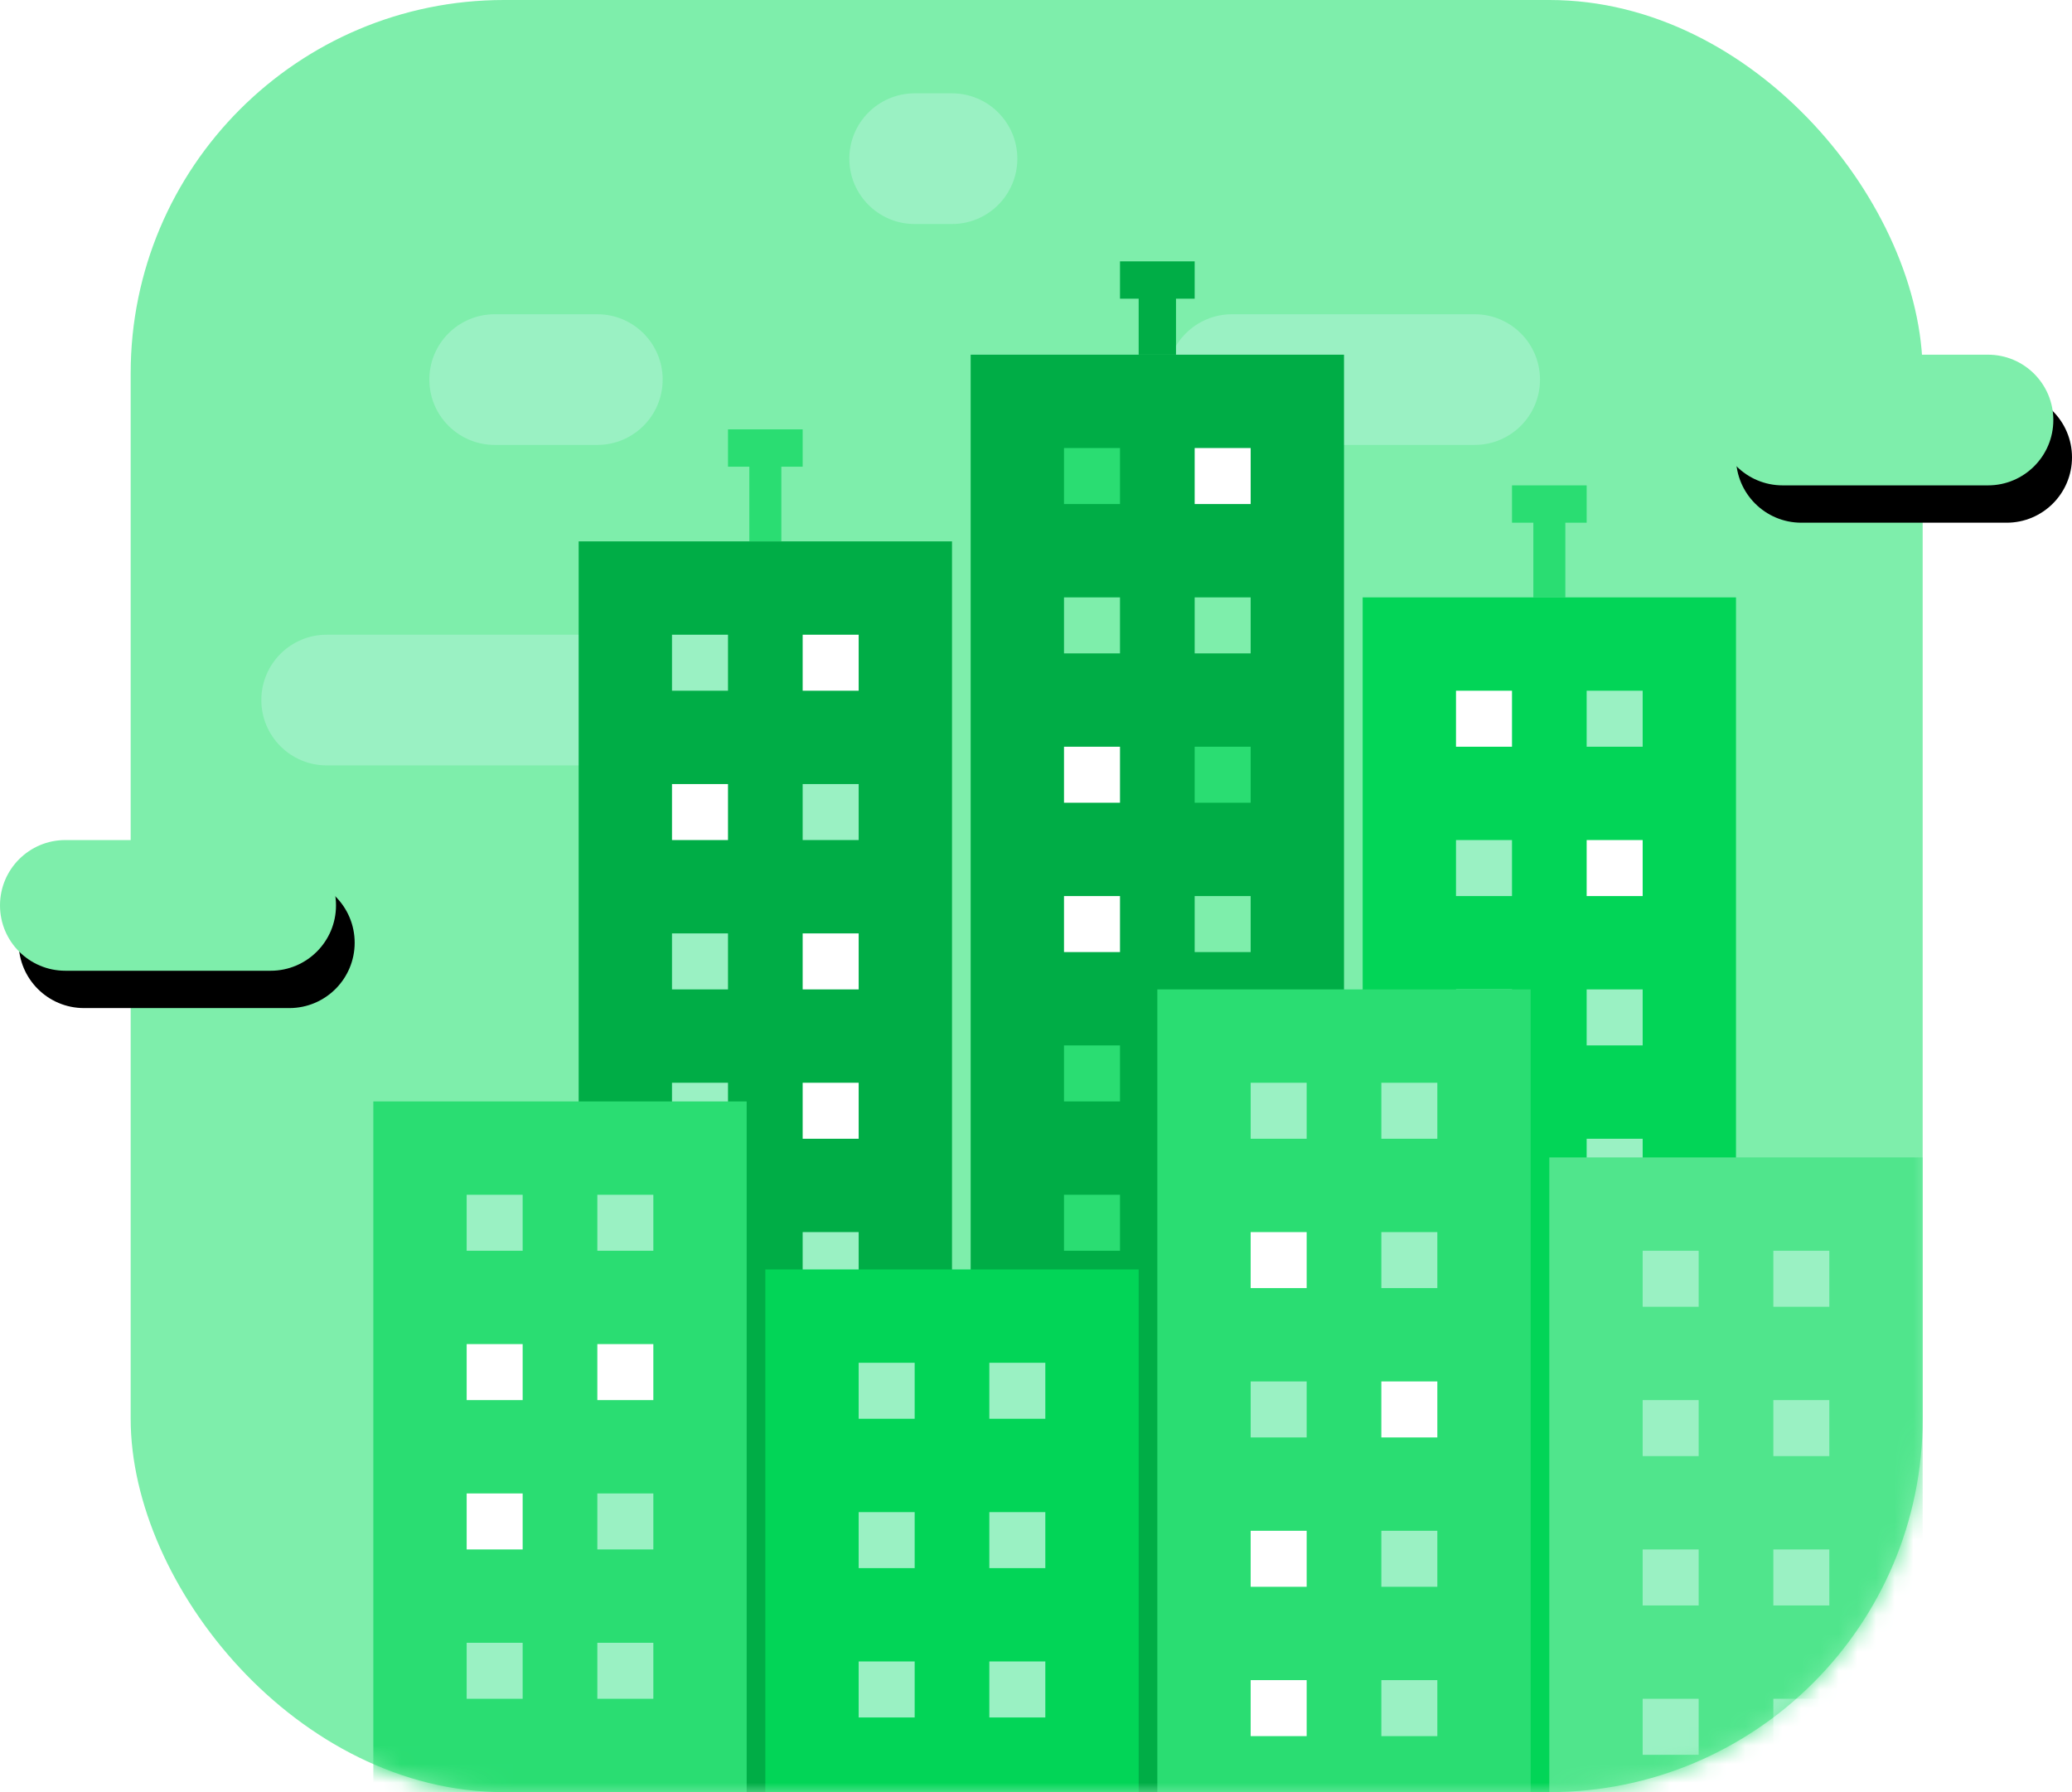 <?xml version="1.0" encoding="UTF-8" standalone="no"?>
<svg width="111px" height="96px" viewBox="0 0 111 96" version="1.1" xmlns="http://www.w3.org/2000/svg" xmlns:xlink="http://www.w3.org/1999/xlink">
    <!-- Generator: Sketch 47.1 (45422) - http://www.bohemiancoding.com/sketch -->
    <title>icon</title>
    <desc>Created with Sketch.</desc>
    <defs>
        <rect id="path-1" x="0" y="0" width="96" height="96" rx="20"></rect>
        <path d="M106.5,19 L95.5,19 C93.567,19 92,20.567 92,22.5 C92,24.433 93.567,26 95.5,26 L106.5,26 C108.433,26 110,24.433 110,22.5 C110,20.567 108.433,19 106.5,19 Z" id="path-3"></path>
        <filter x="-5.6%" y="-14.3%" width="116.7%" height="157.1%" filterUnits="objectBoundingBox" id="filter-4">
            <feOffset dx="1" dy="2" in="SourceAlpha" result="shadowOffsetOuter1"></feOffset>
            <feColorMatrix values="0 0 0 0 1   0 0 0 0 1   0 0 0 0 1  0 0 0 1 0" type="matrix" in="shadowOffsetOuter1"></feColorMatrix>
        </filter>
        <path d="M14.5,45 L3.5,45 C1.567,45 -1.33226763e-15,46.567 0,48.5 C1.33226763e-15,50.433 1.567,52 3.5,52 L14.5,52 C16.433,52 18,50.433 18,48.5 C18,46.567 16.433,45 14.5,45 Z" id="path-5"></path>
        <filter x="-5.6%" y="-14.3%" width="116.7%" height="157.1%" filterUnits="objectBoundingBox" id="filter-6">
            <feOffset dx="1" dy="2" in="SourceAlpha" result="shadowOffsetOuter1"></feOffset>
            <feColorMatrix values="0 0 0 0 1   0 0 0 0 1   0 0 0 0 1  0 0 0 1 0" type="matrix" in="shadowOffsetOuter1"></feColorMatrix>
        </filter>
    </defs>
    <g id="1.0-Estagios-Empregos" stroke="none" stroke-width="1" fill="none" fill-rule="evenodd">
        <g id="D-1.0-Estagio-Emprego" transform="translate(-235, -3264)">
            <g id="Section-06" transform="translate(0, 3152)">
                <g id="icon" transform="translate(235, 112)">
                    <g id="Group-17" transform="translate(7, 0)">
                        <mask id="mask-2" fill="white">
                            <use xlink:href="#path-1"></use>
                        </mask>
                        <use id="Mask" fill="#7EEEAB" xlink:href="#path-1"></use>
                        <path d="M27.5,34 L10.5,34 C8.567,34 7,35.567 7,37.5 C7,39.433 8.567,41 10.5,41 L27.5,41 C29.433,41 31,39.433 31,37.5 C31,35.567 29.433,34 27.5,34 Z" id="Line-5" fill="#9AF1C3" fill-rule="nonzero" mask="url(#mask-2)"></path>
                        <path d="M25,16.833 L19.5,16.833 C17.567,16.833 16,18.4 16,20.333 C16,22.266 17.567,23.833 19.5,23.833 L25,23.833 C26.933,23.833 28.5,22.266 28.5,20.333 C28.5,18.4 26.933,16.833 25,16.833 Z" id="Line-5-Copy-2" fill="#9AF1C3" fill-rule="nonzero" mask="url(#mask-2)"></path>
                        <path d="M72,16.833 L59,16.833 C57.067,16.833 55.5,18.4 55.5,20.333 C55.5,22.266 57.067,23.833 59,23.833 L72,23.833 C73.933,23.833 75.5,22.266 75.5,20.333 C75.5,18.4 73.933,16.833 72,16.833 Z" id="Line-5-Copy-3" fill="#9AF1C3" fill-rule="nonzero" mask="url(#mask-2)"></path>
                        <path d="M44,5 L42,5 C40.067,5 38.5,6.567 38.5,8.5 C38.5,10.433 40.067,12 42,12 L44,12 C45.933,12 47.5,10.433 47.5,8.5 C47.5,6.567 45.933,5 44,5 Z" id="Line-5-Copy-4" fill="#9AF1C3" fill-rule="nonzero" mask="url(#mask-2)"></path>
                        <g id="Group-4" mask="url(#mask-2)">
                            <g transform="translate(13, 14)">
                                <rect id="Rectangle-3-Copy-3" fill="#00AD46" x="32" y="5" width="20" height="87"></rect>
                                <path d="M43,2 L43,5 L41,5 L41,2 L40,2 L40,0 L44,0 L44,2 L43,2 Z" id="Combined-Shape" fill="#00AD46"></path>
                                <path d="M63.857,14 L63.857,18 L62.143,18 L62.143,14 L61,14 L61,12 L65,12 L65,14 L63.857,14 Z" id="Combined-Shape" fill="#2ADD72"></path>
                                <path d="M21.857,11 L21.857,15 L20.143,15 L20.143,11 L19,11 L19,9 L23,9 L23,11 L21.857,11 Z" id="Combined-Shape" fill="#2ADD72"></path>
                                <path d="M44,42 L47,42 L47,45 L44,45 L44,42 Z M44,50 L47,50 L47,53 L44,53 L44,50 Z M37,26 L40,26 L40,29 L37,29 L37,26 Z M37,34 L40,34 L40,37 L37,37 L37,34 Z M44,10 L47,10 L47,13 L44,13 L44,10 Z" id="Combined-Shape-Copy-6" fill="#FFFFFF"></path>
                                <path d="M44,34 L47,34 L47,37 L44,37 L44,34 Z M37,18 L40,18 L40,21 L37,21 L37,18 Z M44,18 L47,18 L47,21 L44,21 L44,18 Z" id="Combined-Shape" fill="#7EEEAB"></path>
                                <path d="M37,42 L40,42 L40,45 L37,45 L37,42 Z M37,50 L40,50 L40,53 L37,53 L37,50 Z M44,26 L47,26 L47,29 L44,29 L44,26 Z M37,10 L40,10 L40,13 L37,13 L37,10 Z" id="Combined-Shape" fill="#2ADD72"></path>
                                <rect id="Rectangle-3-Copy-4" fill="#02D557" x="53" y="18" width="20" height="74"></rect>
                                <path d="M58,55 L61,55 L61,58 L58,58 L58,55 Z M58,63 L61,63 L61,66 L58,66 L58,63 Z M65,55 L68,55 L68,58 L65,58 L65,55 Z M65,63 L68,63 L68,66 L65,66 L65,63 Z M58,39 L61,39 L61,42 L58,42 L58,39 Z M58,47 L61,47 L61,50 L58,50 L58,47 Z M65,39 L68,39 L68,42 L65,42 L65,39 Z M65,47 L68,47 L68,50 L65,50 L65,47 Z M58,31 L61,31 L61,34 L58,34 L58,31 Z M65,23 L68,23 L68,26 L65,26 L65,23 Z" id="Combined-Shape-Copy-8" fill="#9AF1C3"></path>
                                <path d="M58,23 L61,23 L61,26 L58,26 L58,23 Z M65,31 L68,31 L68,34 L65,34 L65,31 Z" id="Combined-Shape" fill="#FFFFFF"></path>
                                <rect id="Rectangle-3-Copy-6" fill="#00AD46" x="11" y="15" width="20" height="77"></rect>
                                <path d="M16,52 L19,52 L19,55 L16,55 L16,52 Z M16,60 L19,60 L19,63 L16,63 L16,60 Z M23,52 L26,52 L26,55 L23,55 L23,52 Z M23,60 L26,60 L26,63 L23,63 L23,60 Z M16,36 L19,36 L19,39 L16,39 L16,36 Z M16,44 L19,44 L19,47 L16,47 L16,44 Z M16,20 L19,20 L19,23 L16,23 L16,20 Z M23,28 L26,28 L26,31 L23,31 L23,28 Z" id="Combined-Shape-Copy-7" fill="#9AF1C3"></path>
                                <path d="M23,36 L26,36 L26,39 L23,39 L23,36 Z M23,44 L26,44 L26,47 L23,47 L23,44 Z M16,28 L19,28 L19,31 L16,31 L16,28 Z M23,20 L26,20 L26,23 L23,23 L23,20 Z" id="Combined-Shape" fill="#FFFFFF"></path>
                                <rect id="Rectangle-3" fill="#2ADD72" x="42" y="39" width="20" height="53"></rect>
                                <rect id="Rectangle-3-Copy" fill="#50E58C" x="63" y="48" width="20" height="53"></rect>
                                <rect id="Rectangle-3-Copy-2" fill="#02D557" x="21" y="54" width="20" height="53"></rect>
                                <rect id="Rectangle-3-Copy-7" fill="#2ADD72" x="0" y="45" width="20" height="53"></rect>
                                <path d="M47,84 L50,84 L50,87 L47,87 L47,84 Z M54,76 L57,76 L57,79 L54,79 L54,76 Z M54,84 L57,84 L57,87 L54,87 L54,84 Z M47,60 L50,60 L50,63 L47,63 L47,60 Z M54,68 L57,68 L57,71 L54,71 L54,68 Z M47,44 L50,44 L50,47 L47,47 L47,44 Z M54,44 L57,44 L57,47 L54,47 L54,44 Z M54,52 L57,52 L57,55 L54,55 L54,52 Z" id="Combined-Shape-Copy-9" fill="#9AF1C3"></path>
                                <path d="M47,76 L50,76 L50,79 L47,79 L47,76 Z M47,68 L50,68 L50,71 L47,71 L47,68 Z M47,52 L50,52 L50,55 L47,55 L47,52 Z M54,60 L57,60 L57,63 L54,63 L54,60 Z" id="Combined-Shape" fill="#FFFFFF"></path>
                                <path d="M68,85 L71,85 L71,88 L68,88 L68,85 Z M68,93 L71,93 L71,96 L68,96 L68,93 Z M75,85 L78,85 L78,88 L75,88 L75,85 Z M75,93 L78,93 L78,96 L75,96 L75,93 Z M68,69 L71,69 L71,72 L68,72 L68,69 Z M68,77 L71,77 L71,80 L68,80 L68,77 Z M75,69 L78,69 L78,72 L75,72 L75,69 Z M75,77 L78,77 L78,80 L75,80 L75,77 Z M68,53 L71,53 L71,56 L68,56 L68,53 Z M68,61 L71,61 L71,64 L68,64 L68,61 Z M75,53 L78,53 L78,56 L75,56 L75,53 Z M75,61 L78,61 L78,64 L75,64 L75,61 Z" id="Combined-Shape-Copy-10" fill="#9AF1C3"></path>
                                <path d="M5,82 L8,82 L8,85 L5,85 L5,82 Z M5,90 L8,90 L8,93 L5,93 L5,90 Z M12,82 L15,82 L15,85 L12,85 L12,82 Z M12,90 L15,90 L15,93 L12,93 L12,90 Z M5,74 L8,74 L8,77 L5,77 L5,74 Z M12,66 L15,66 L15,69 L12,69 L12,66 Z M12,74 L15,74 L15,77 L12,77 L12,74 Z M5,50 L8,50 L8,53 L5,53 L5,50 Z M12,50 L15,50 L15,53 L12,53 L12,50 Z" id="Combined-Shape-Copy-12" fill="#9AF1C3"></path>
                                <path d="M5,66 L8,66 L8,69 L5,69 L5,66 Z M5,58 L8,58 L8,61 L5,61 L5,58 Z M12,58 L15,58 L15,61 L12,61 L12,58 Z" id="Combined-Shape" fill="#FFFFFF"></path>
                                <path d="M26,91 L29,91 L29,94 L26,94 L26,91 Z M26,99 L29,99 L29,102 L26,102 L26,99 Z M33,91 L36,91 L36,94 L33,94 L33,91 Z M33,99 L36,99 L36,102 L33,102 L33,99 Z M26,75 L29,75 L29,78 L26,78 L26,75 Z M26,83 L29,83 L29,86 L26,86 L26,83 Z M33,75 L36,75 L36,78 L33,78 L33,75 Z M33,83 L36,83 L36,86 L33,86 L33,83 Z M26,59 L29,59 L29,62 L26,62 L26,59 Z M26,67 L29,67 L29,70 L26,70 L26,67 Z M33,59 L36,59 L36,62 L33,62 L33,59 Z M33,67 L36,67 L36,70 L33,70 L33,67 Z" id="Combined-Shape-Copy-11" fill="#9AF1C3"></path>
                            </g>
                        </g>
                    </g>
                    <g id="Line-5-Copy" fill-rule="nonzero">
                        <use fill="black" fill-opacity="1" filter="url(#filter-4)" xlink:href="#path-3"></use>
                        <use fill="#7EEEAB" fill-rule="evenodd" xlink:href="#path-3"></use>
                    </g>
                    <g id="Line-5-Copy-5" fill-rule="nonzero">
                        <use fill="black" fill-opacity="1" filter="url(#filter-6)" xlink:href="#path-5"></use>
                        <use fill="#7EEEAB" fill-rule="evenodd" xlink:href="#path-5"></use>
                    </g>
                </g>
            </g>
        </g>
    </g>
</svg>